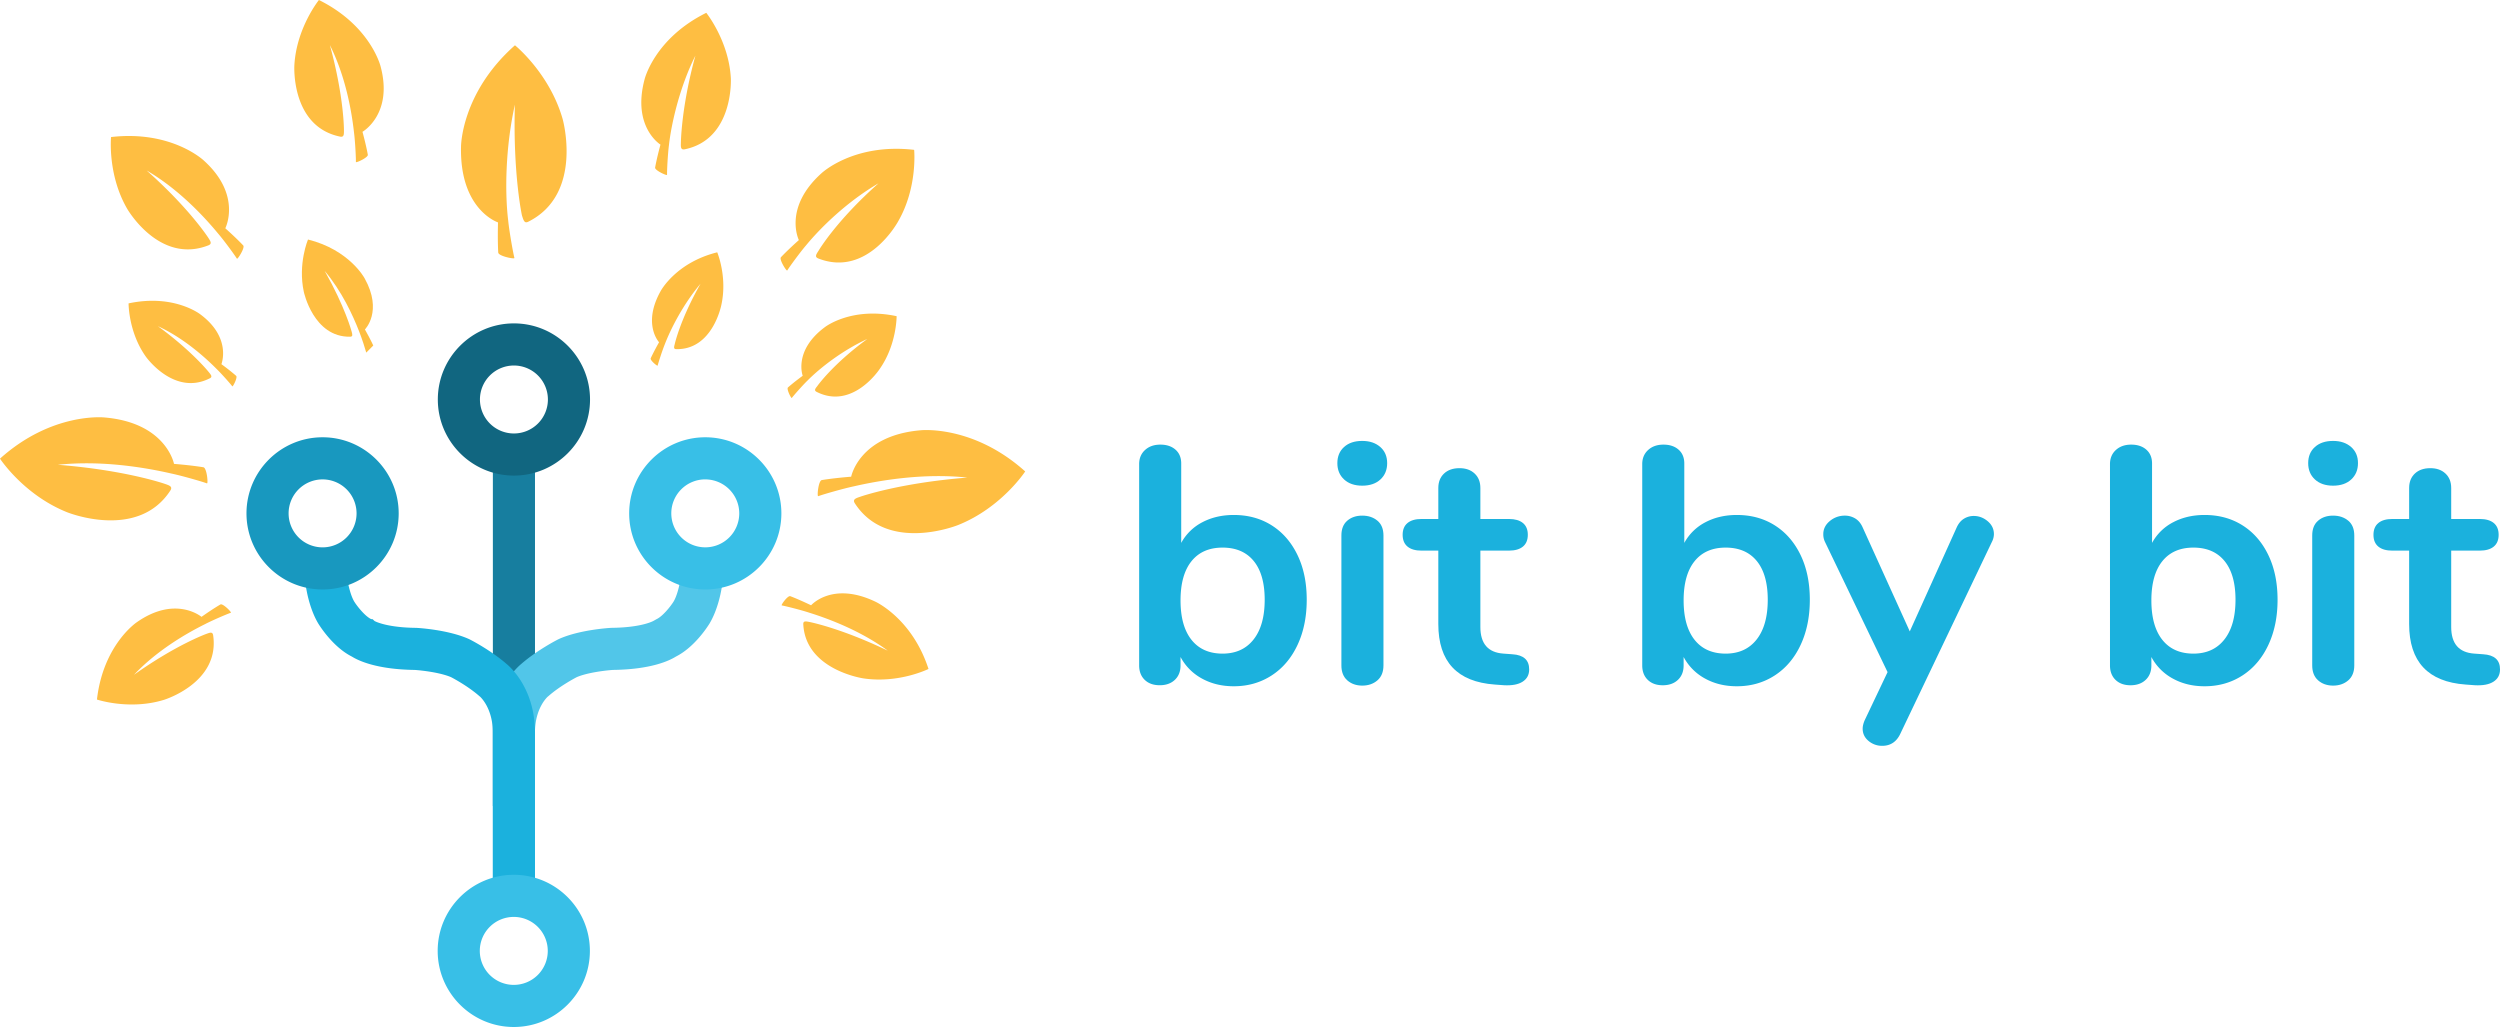 <svg xmlns="http://www.w3.org/2000/svg" viewBox="0 0 5244.96 2154.62"><defs><style>.cls-1{fill:#febe42;}.cls-2{fill:#febe41;}.cls-3{fill:#177e9f;}.cls-4{fill:#51c6e9;}.cls-5{fill:#116680;}.cls-6{fill:#1bb1dd;}.cls-7{fill:#38bfe7;}.cls-8{fill:#1898bf;}</style></defs><g id="Layer_2" data-name="Layer 2"><g id="Layer_4" data-name="Layer 4"><path class="cls-1" d="M1108.07,465.26c116.66-58,72.37-215.47,72.37-215.47C1152.94,153.53,1080.37,95,1080.37,95,967.15,195.17,967.22,307.77,967.22,307.77c-3,132.56,77.59,158.84,77.59,158.84-1.07,40.53.49,63.35.49,63.35.7,7.23,32.25,13.71,33.73,11.62a1.42,1.42,0,0,0,.08-1c-2.1-7.44-10.38-52.83-12.9-77.57-7.22-59.37-5.92-153.64,14-243.51C1076,365.21,1095,451.78,1095,451.78,1098.47,463.13,1100.54,469,1108.07,465.26Z"/><path class="cls-1" d="M1418.67,732.51c77.18,1.53,94.88-93.56,94.88-93.56,12.66-58.57-8.81-109.61-8.81-109.61C1417.52,551.1,1386,610.75,1386,610.75c-38.77,69.36-3.29,107.26-3.29,107.26-11.93,21.16-17.53,33.68-17.53,33.68-1.66,4,13,16.17,14.36,15.47a.87.87,0,0,0,.33-.52c1-4.52,9.4-30.84,15-44.64,12.89-33.43,39.25-84.7,74.87-126.79-43.11,76-54.08,126.56-54.08,126.56C1414,728,1412.74,732.31,1418.67,732.51Z"/><path class="cls-1" d="M1713.18,822.08c75.52,38.36,131.92-47.31,131.92-47.31,36.37-51.24,36-111.41,36-111.41-94.94-20.39-150.4,22.87-150.4,22.87-66.53,49.33-46.63,102.12-46.63,102.12-20.4,15-31,24.57-31,24.57-3.28,3.14,6.23,22,7.85,22a.87.87,0,0,0,.54-.34c2.82-3.95,21.86-25.68,33-36.49,26.35-26.54,72.92-62.87,125.22-87-73.52,53.74-105.12,99.07-105.12,99.07C1710.41,815.41,1707.42,819.05,1713.18,822.08Z"/><path class="cls-1" d="M1685.28,1309.58c4.81,96.31,126.41,113.72,126.41,113.72,74.34,11,136.3-19.85,136.3-19.85-34.8-107-112.14-141.46-112.14-141.46-90.11-42.7-134.18,7.91-134.18,7.91-27.51-13.16-43.64-19.12-43.64-19.12-5.18-1.74-19.09,17.5-18.1,19.14a1.07,1.07,0,0,0,.67.37c5.74.87,39.39,9.23,57.14,15.12,42.92,13.37,109.1,38.74,164.83,79.73-98.78-47.58-164.12-60.2-164.12-60.2C1690.55,1303.39,1685,1302.18,1685.28,1309.58Z"/><path class="cls-1" d="M1793.38,1055.84c68.64,106,217,45.56,217,45.56,91-36.5,140.47-112.32,140.47-112.32-109.4-98.25-219.14-86.39-219.14-86.39-129.52,11-145.94,97.39-145.94,97.39-39.6,3.22-61.69,7.11-61.69,7.11-7,1.43-10,32.4-7.82,33.61a1.44,1.44,0,0,0,1,0c7-2.79,50.42-15.5,74.27-20.52,57.12-13.15,148.31-28,238-18.29-142.48,11.2-224.34,40-224.34,40C1795.25,1045.35,1788.23,1047.64,1793.38,1055.84Z"/><path class="cls-1" d="M1716.71,542.22c103.53,40.65,167.45-77.52,167.45-77.52,41.44-71.64,33.71-150.32,33.71-150.32-126.78-14.68-194.2,48.92-194.2,48.92C1642.48,436.24,1676,503.69,1676,503.69c-24.91,22.2-37.67,36.06-37.67,36.06-3.91,4.52,10.81,28,12.94,27.78a1.15,1.15,0,0,0,.65-.53c3.23-5.52,25.54-36.35,38.87-51.9,31.31-38.06,86.81-92.36,152.4-130.56-89.8,79.6-126.11,141.87-126.11,141.87C1712.28,533.84,1708.8,539,1716.71,542.22Z"/><path class="cls-1" d="M1436.42,313.26C1540.25,292,1533.29,164,1533.29,164c-4.31-78.49-51.54-137.11-51.54-137.11-108.82,54-129.42,139.52-129.42,139.52-26.73,100.11,33.32,137,33.32,137-8.29,30.57-11.23,48.21-11.23,48.21-.77,5.63,23.24,16.71,24.81,15.41a1.08,1.08,0,0,0,.25-.75c-.31-6.07,1.41-42.17,3.93-61.45,5.13-46.51,23.09-123.66,55.49-188-30.12,109.87-30.42,183.74-30.42,183.74C1428.17,309,1428.43,314.78,1436.42,313.26Z"/><path class="cls-2" d="M768.37,739.79c-1-4.53-9.41-30.85-15-44.65-12.9-33.43-36.59-84.7-72.21-126.79,43.11,76,56.57,127.31,56.57,127.31,1.65,6.2,2.9,10.54-3,10.74-77.19,1.53-97.38-94.31-97.38-94.31-12.65-58.57,8.81-109.61,8.81-109.61,87.23,21.76,118.8,81.41,118.8,81.41,38.77,69.36.62,107.26.62,107.26,11.93,21.16,17.52,33.68,17.52,33.68"/><path class="cls-1" d="M440.28,793.64C364.75,832,305.75,747.91,305.75,747.91c-36.36-51.24-36-111.41-36-111.41,94.93-20.39,150.39,22.87,150.39,22.87C486.69,708.7,464.5,764,464.5,764c20.4,15,31,24.57,31,24.57,3.28,3.14-6.23,22-7.85,22a.85.85,0,0,1-.54-.35c-2.82-4-21.86-25.68-33-36.48-26.35-26.54-70.63-65.37-122.93-89.52,73.51,53.74,107.71,97.49,107.71,97.49C443,787,446,790.62,440.28,793.64Z"/><path class="cls-1" d="M357.47,1029c-68.63,106-217,45.55-217,45.55C49.5,1038,0,962.22,0,962.22,109.39,864,219.14,875.83,219.14,875.83c129.52,11,145.93,97.39,145.93,97.39,39.61,3.22,61.7,7.11,61.7,7.11,7,1.43,10,32.4,7.82,33.61a1.47,1.47,0,0,1-1,0c-7-2.79-50.42-15.5-74.27-20.52-57.11-13.15-148.3-28-238-18.29,142.49,11.2,224.35,39.95,224.35,39.95C355.61,1018.5,362.62,1020.78,357.47,1029Z"/><path class="cls-1" d="M437.36,514.66C333.83,555.31,266.7,437.84,266.7,437.84,225.25,366.2,233,287.52,233,287.52c126.78-14.68,194.2,48.92,194.2,48.92,81.19,72.95,45.46,142.49,45.46,142.49,24.91,22.2,37.67,36.06,37.67,36.06,3.91,4.53-10.81,28-12.94,27.78a1.13,1.13,0,0,1-.65-.52c-3.23-5.52-25.53-36.36-38.87-51.91-31.31-38-84.62-94.45-150.2-132.66C397.46,437.28,437,498.85,437,498.85,441.78,506.28,445.27,511.43,437.36,514.66Z"/><path class="cls-1" d="M798.53,139.52c26.72,100.11-38.06,137-38.06,137,8.29,30.57,11.23,48.21,11.23,48.21.76,5.63-23.24,16.71-24.81,15.41a1.08,1.08,0,0,1-.25-.75c.31-6.07-1.41-42.17-3.93-61.45-5.13-46.51-18.24-119-50.63-183.39C722.2,204.39,721.6,273.87,721.6,273.87c0,8.4,0,14.31-7.94,12.78-103.82-21.26-96.09-149.54-96.09-149.54C621.87,58.62,669.1,0,669.1,0,777.92,54,798.53,139.52,798.53,139.52"/><rect class="cls-3" x="1034.03" y="936.64" width="88.37" height="754.43"/><path class="cls-4" d="M1122.4,1907l-88.37,3.27V1537.14c0-90.07,49.12-135.5,59.34-144,34.12-29.67,75.9-50.88,77.67-51.78l1.86-.88c42.27-18.91,102.36-22.87,109.07-23.25l2-.08c56.26-.64,81.28-11.61,86.42-14.21l7.25-4.07c12.61-5.8,29.37-26.84,35.55-36.81,7.93-13.3,12.64-36.42,13.44-41.84l1-4.81c2.76-10.44,1.47-22.38.74-26.11l86.41-18.48a153.26,153.26,0,0,1-1.13,64.85c-1.69,10.07-8.44,44.63-24.94,72.29-5.51,8.91-32.49,50.27-70.65,69.51-14.45,9.06-52.9,27-131.93,28-14.38,1-53.21,5.29-76.2,15.21-5.44,2.84-35.65,19-59,39.44l-1.86,1.54c-.37.35-26.73,23.66-26.73,75.43Z"/><path class="cls-5" d="M1078.22,997.78c-88,0-159.67-71.62-159.67-159.65s71.63-159.66,159.67-159.66,159.65,71.63,159.65,159.66S1166.24,997.78,1078.22,997.78Zm0-230.94a71.29,71.29,0,1,0,71.28,71.29A71.37,71.37,0,0,0,1078.22,766.84Z"/><path class="cls-6" d="M1034,1537.14c0-51.77-26.36-75.08-26.73-75.43l-1.86-1.54c-23.33-20.42-53.54-36.6-59-39.44-23-9.92-61.82-14.26-76.2-15.21-79-1.06-117.48-19-131.93-28-38.16-19.24-65.14-60.6-70.65-69.51-16.5-27.66-23.25-62.22-24.94-72.29a153.26,153.26,0,0,1-1.13-64.85L728,1189.32c-.72,3.73-2,15.67.74,26.11l1,4.81c.81,5.42,5.51,28.54,13.44,41.84,6.18,10,22.94,31,35.55,36.81l2.94.12,4.31,4c5.14,2.6,30.16,13.57,86.42,14.21l2.05.08c6.71.38,66.8,4.34,109.07,23.25l1.86.88c1.77.9,43.55,22.11,77.67,51.78,10.22,8.48,59.34,53.91,59.34,144V1893.4H1034Z"/><path class="cls-7" d="M1479.67,1236.72c-88,0-159.67-71.62-159.67-159.65s71.63-159.67,159.67-159.67,159.65,71.63,159.65,159.67S1567.7,1236.72,1479.67,1236.72Zm0-231a71.29,71.29,0,1,0,71.28,71.3A71.37,71.37,0,0,0,1479.67,1005.77Z"/><path class="cls-8" d="M517.11,1077.07c0-88,71.63-159.67,159.65-159.67S836.43,989,836.43,1077.07s-71.63,159.65-159.67,159.65S517.11,1165.1,517.11,1077.07Zm88.37,0a71.29,71.29,0,1,0,71.28-71.3A71.35,71.35,0,0,0,605.48,1077.07Z"/><path class="cls-1" d="M447.17,1332.71c14.59,100-103.49,135.63-103.49,135.63-72.12,22.15-140.29-.72-140.29-.72C216.65,1352.26,287,1305.45,287,1305.45c81.51-57.11,135.78-11.29,135.78-11.29,24.84-17.56,39.78-26.05,39.78-26.05,4.82-2.54,22.61,15.29,21.95,17.12a1,1,0,0,1-.6.48c-5.56,1.73-37.53,15.23-54.08,23.88-40.23,20-101.3,55.77-148.77,106.13,89.2-63.39,152-85.88,152-85.88C440.65,1327.09,445.94,1325.05,447.17,1332.71Z"/><path class="cls-7" d="M1077.92,2154.62c-88,0-159.67-71.62-159.67-159.65s71.63-159.67,159.67-159.67,159.65,71.63,159.65,159.67S1166,2154.62,1077.92,2154.62Zm0-230.95a71.3,71.3,0,1,0,71.29,71.3A71.39,71.39,0,0,0,1077.92,1923.67Z"/><path class="cls-6" d="M2668.09,1102.25q34.57,21.9,54,62.13t19.41,93.9q0,53.65-19.41,95t-54.36,63.9q-34.95,22.61-79.43,22.59-37.42,0-66.72-16.24a110.46,110.46,0,0,1-44.83-45.18V1396q0,19.07-12,30.36T2433,1437.6q-19.77,0-31.42-11.29T2389.92,1396V973.76q0-18.35,12.36-29.65t32.12-11.3q19.76,0,31.77,10.59t12,29V1139a105.62,105.62,0,0,1,44.48-43.42q28.95-15.16,65.66-15.17Q2633.49,1080.37,2668.09,1102.25ZM2630,1341.59q23.31-29.65,23.3-83.31,0-53-22.94-81.19T2565,1148.85q-42.36,0-65.3,28.59t-22.95,82.25q0,53.65,22.95,82.6t65.3,29Q2606.67,1371.24,2630,1341.59Z"/><path class="cls-6" d="M2819.88,1005.88q-14.13-13.05-14.12-34.24t14.12-33.89Q2834,925,2858,925.05q23.3,0,37.77,12.7t14.48,33.89q0,21.18-14.12,34.24T2858,1018.94Q2834,1018.94,2819.88,1005.88Zm6.7,421.48q-12.36-10.93-12.35-31.41V1123.43q0-20.46,12.35-31.06t31.42-10.59q19.07,0,31.77,10.59t12.71,31.06V1396q0,20.47-12.71,31.41t-31.77,11Q2838.94,1438.31,2826.58,1427.36Z"/><path class="cls-6" d="M3208.18,1404.42q0,16.95-13.77,25.77t-39.18,7.41l-19.07-1.41q-118.6-8.48-118.6-127.08V1155.2h-35.3q-19.07,0-29.3-8.47T2942.72,1122q0-16.23,10.24-24.71t29.3-8.47h35.3v-64.95q0-19.07,12-30.36t32.47-11.3q19.77,0,31.77,11.3t12,30.36v64.95h60q19,0,29.29,8.47t10.24,24.71q0,16.24-10.24,24.71t-29.29,8.47h-60v160.26q0,52.26,48,55.78l19.07,1.41Q3208.18,1374.77,3208.18,1404.42Z"/><path class="cls-6" d="M3723.55,1102.25q34.57,21.9,54,62.13t19.42,93.9q0,53.65-19.42,95t-54.36,63.9q-35,22.61-79.42,22.59-37.44,0-66.72-16.24a110.4,110.4,0,0,1-44.83-45.18V1396q0,19.07-12,30.36t-31.77,11.29q-19.78,0-31.42-11.29T3445.38,1396V973.76q0-18.35,12.36-29.65t32.12-11.3q19.76,0,31.77,10.59t12,29V1139a105.56,105.56,0,0,1,44.48-43.42q28.93-15.16,65.66-15.17Q3688.94,1080.37,3723.55,1102.25Zm-38.13,239.34q23.29-29.65,23.3-83.31,0-53-22.95-81.19t-65.3-28.24q-42.36,0-65.31,28.59t-22.94,82.25q0,53.65,22.94,82.6t65.31,29Q3662.11,1371.24,3685.42,1341.59Z"/><path class="cls-6" d="M4120,1088.48a38.45,38.45,0,0,1,20.83-6q16.23,0,29.3,11t13.06,27.18a36.36,36.36,0,0,1-4.23,16.24l-192.74,403.83q-12,24-37.42,24a43.5,43.5,0,0,1-28.59-10.24q-12.36-10.23-12.36-25.76,0-7.79,4.24-17.65l48-101-131.32-273.22a35.74,35.74,0,0,1-3.53-16.24q0-16.23,13.77-27.54a48.17,48.17,0,0,1,31.41-11.29,41.5,41.5,0,0,1,21.89,6q9.88,6,15.53,18.71l98.84,218.15,98.14-217.45Q4110.43,1094.49,4120,1088.48Z"/><path class="cls-6" d="M4704.87,1102.25q34.59,21.9,54,62.13t19.42,93.9q0,53.65-19.42,95t-54.36,63.9q-35,22.61-79.42,22.59-37.44,0-66.72-16.24a110.34,110.34,0,0,1-44.83-45.18V1396q0,19.07-12,30.36t-31.77,11.29q-19.78,0-31.42-11.29T4426.71,1396V973.76q0-18.35,12.35-29.65t32.13-11.3q19.76,0,31.77,10.59t12,29V1139a105.56,105.56,0,0,1,44.48-43.42q28.94-15.16,65.66-15.17Q4670.26,1080.37,4704.87,1102.25Zm-38.12,239.34q23.3-29.65,23.3-83.31,0-53-22.95-81.19t-65.3-28.24q-42.36,0-65.31,28.59t-22.94,82.25q0,53.65,22.94,82.6t65.31,29Q4643.44,1371.24,4666.75,1341.59Z"/><path class="cls-6" d="M4856.66,1005.88q-14.13-13.05-14.12-34.24t14.12-33.89q14.11-12.71,38.13-12.7,23.29,0,37.77,12.7T4947,971.64q0,21.18-14.12,34.24t-38.12,13.06Q4870.77,1018.94,4856.66,1005.88Zm6.71,421.48Q4851,1416.43,4851,1396V1123.43q0-20.46,12.36-31.06t31.42-10.59q19.05,0,31.77,10.59t12.7,31.06V1396q0,20.47-12.7,31.41t-31.77,11Q4875.73,1438.31,4863.37,1427.36Z"/><path class="cls-6" d="M5245,1404.42q0,16.95-13.77,25.77T5192,1437.6l-19.06-1.41q-118.6-8.48-118.61-127.08V1155.2H5019q-19.06,0-29.3-8.47T4979.5,1122q0-16.23,10.24-24.71t29.3-8.47h35.3v-64.95q0-19.07,12-30.36t32.48-11.3q19.76,0,31.77,11.3t12,30.36v64.95h60q19.07,0,29.3,8.47t10.24,24.71q0,16.24-10.24,24.71t-29.3,8.47h-60v160.26q0,52.26,48,55.78l19.06,1.41Q5245,1374.77,5245,1404.42Z"/></g></g></svg>